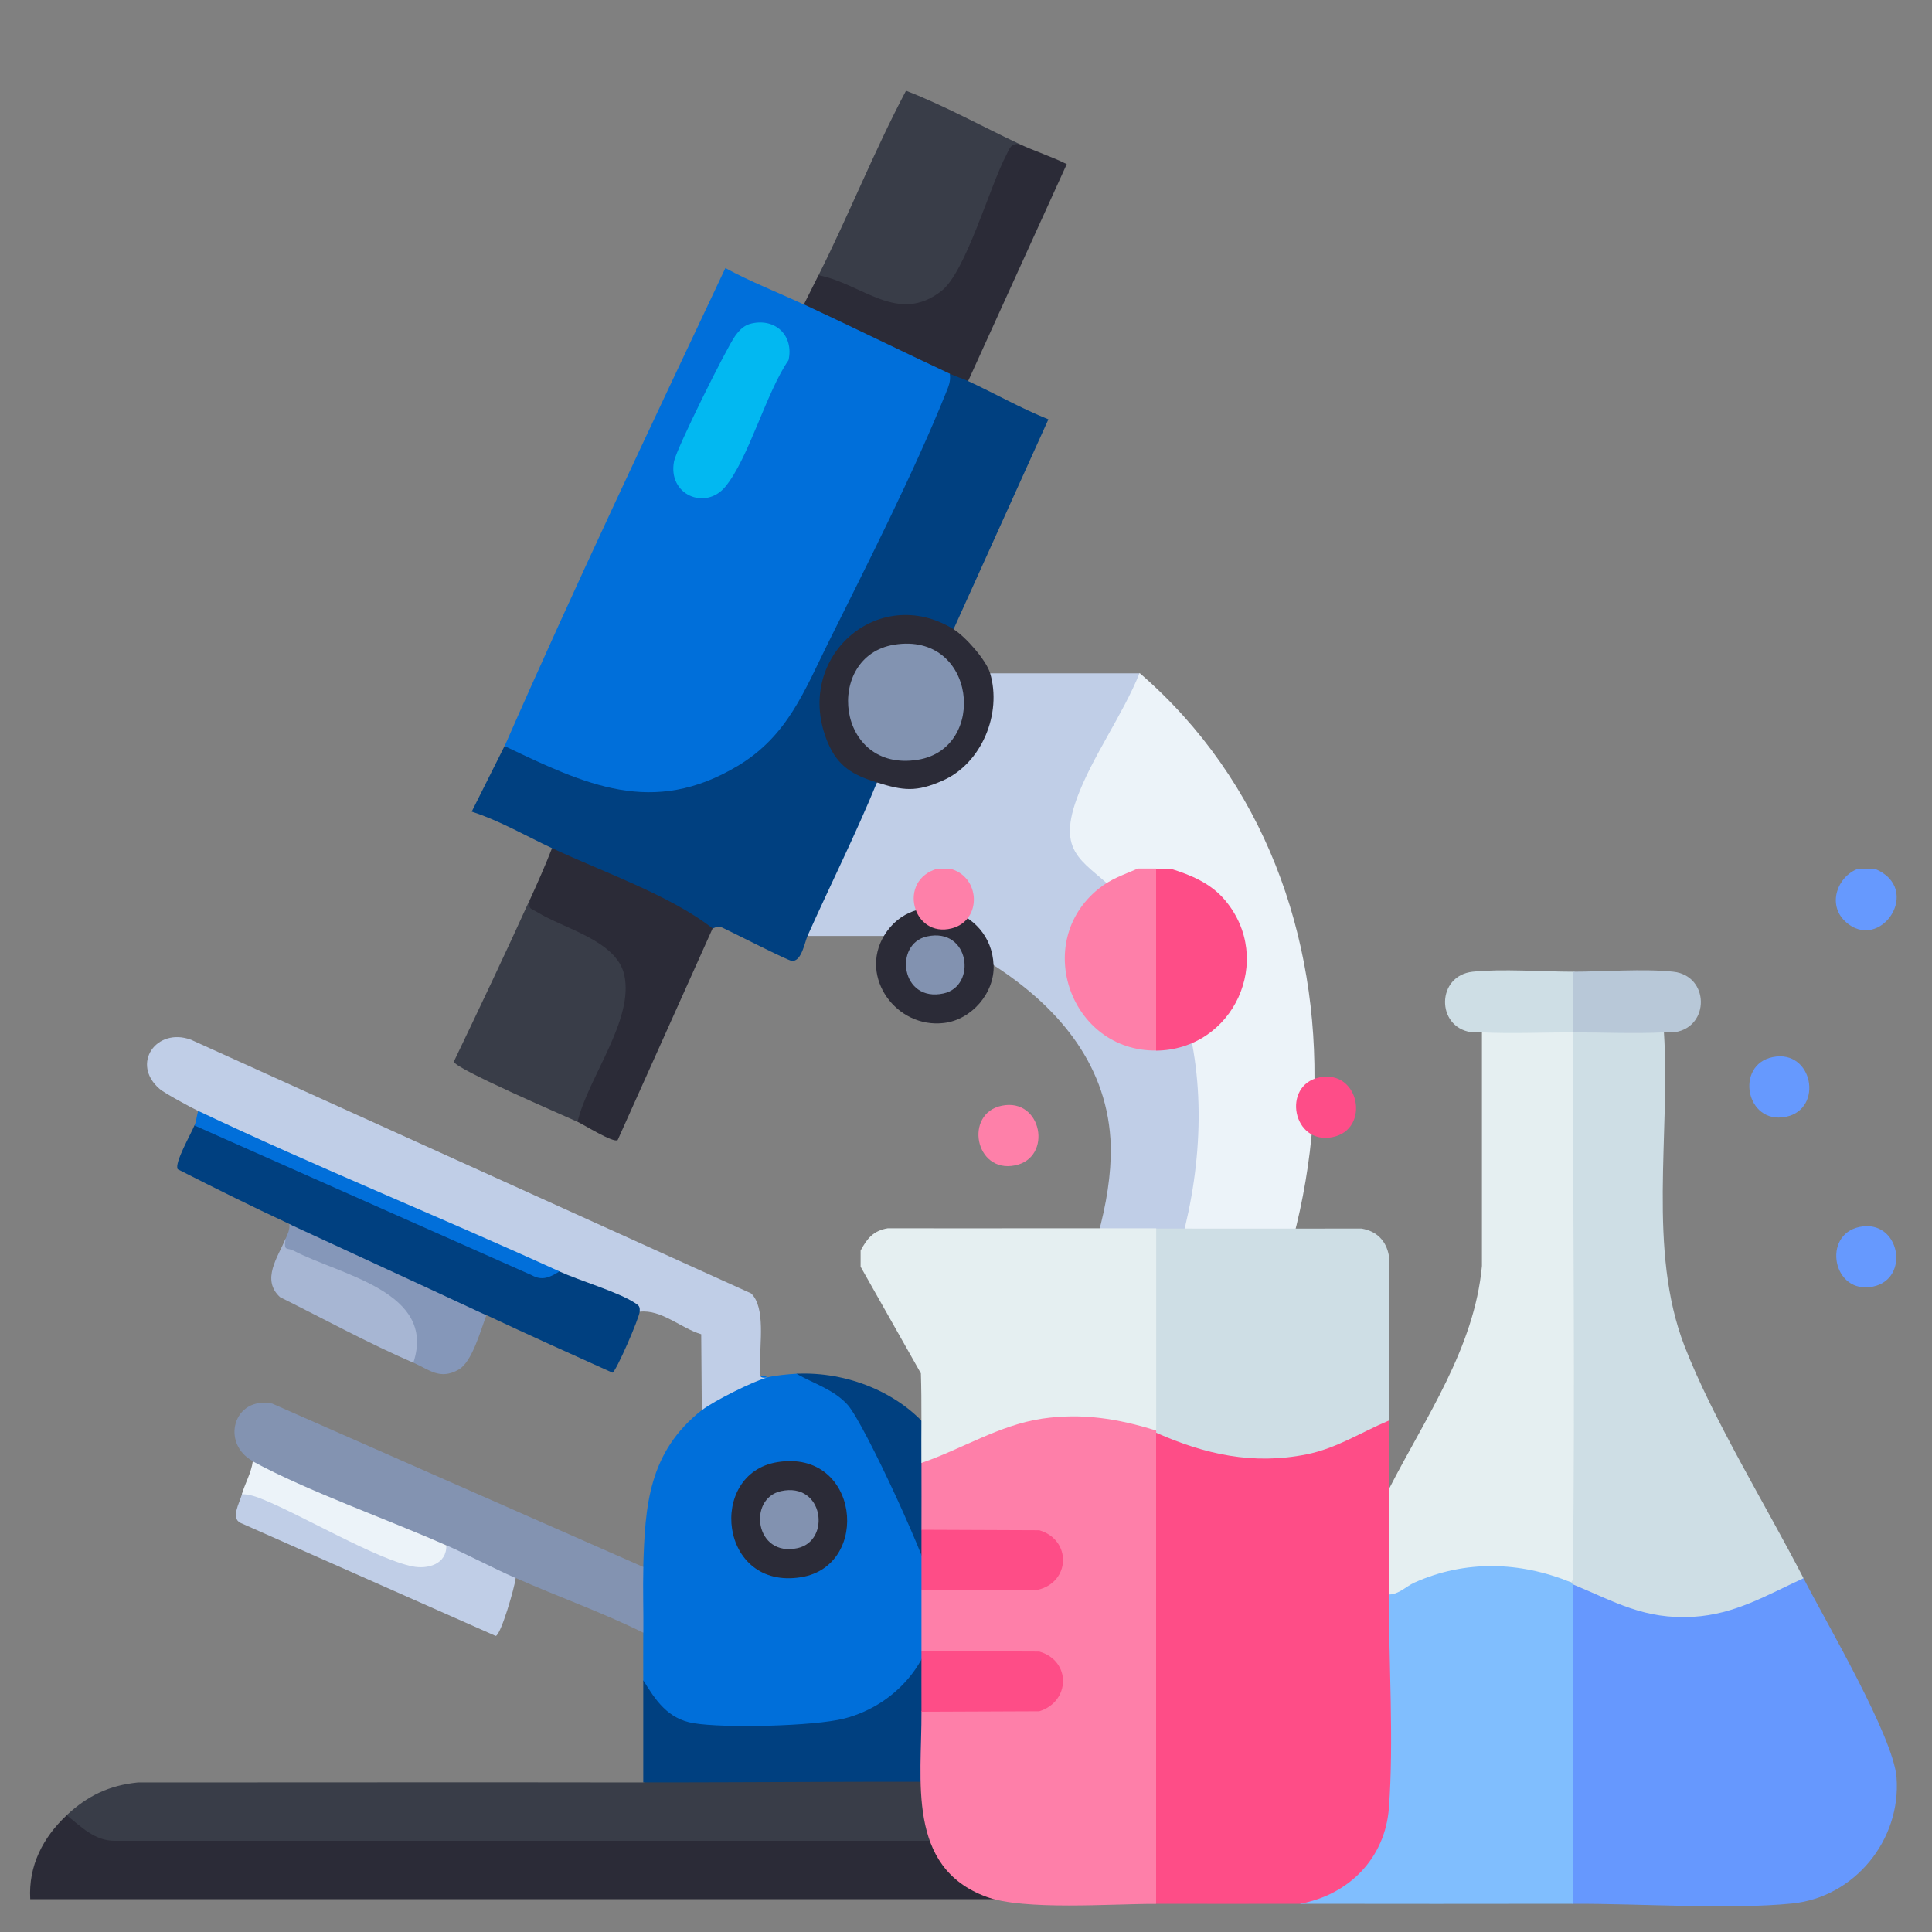 <?xml version="1.0" encoding="UTF-8"?>
<svg id="Layer_1" data-name="Layer 1" xmlns="http://www.w3.org/2000/svg" viewBox="0 0 200 200">
  <rect x="0" y="0" width="200" height="200" fill="#808080" stroke="none"/>
  <defs>
    <style>
      .cls-1 {
        fill: #016fda;
      }

      .cls-2 {
        fill: #fe80a9;
      }

      .cls-3 {
        fill: #c0cee7;
      }

      .cls-4 {
        fill: #6699fe;
      }

      .cls-5 {
        fill: #004080;
      }

      .cls-6 {
        fill: #8292b0;
      }

      .cls-7 {
        fill: #6698fe;
      }

      .cls-8 {
        fill: #fe4d88;
      }

      .cls-9 {
        fill: #80befe;
      }

      .cls-10 {
        fill: #02b8f1;
      }

      .cls-11 {
        fill: #8293b1;
      }

      .cls-12 {
        fill: #b8c8d8;
      }

      .cls-13 {
        fill: #ecf3f9;
      }

      .cls-14 {
        fill: #2b2b37;
      }

      .cls-15 {
        fill: #cedee5;
      }

      .cls-16 {
        fill: #393d48;
      }

      .cls-17 {
        fill: #e5eff1;
      }

      .cls-18 {
        fill: #8597b9;
      }

      .cls-19 {
        fill: #8393b1;
      }

      .cls-20 {
        fill: #fe7fa9;
      }

      .cls-21 {
        fill: #a7b6d3;
      }

      .cls-22 {
        fill: #006fda;
      }

      .cls-23 {
        fill: #fe4d87;
      }
    </style>
  </defs>
  <g>
    <path class="cls-3" d="M117.97,69.67l.27,1.3-4.53,8.55c-3.07,6.37-3.34,7.86,2.39,12.3,12.55,13.39,10.16,34.2,1.94,49.23-3.84,5.02-5.65,8.63-.78,13.77.78.89.89,1.72.34,2.5-3.34,3.39-6.52,5.64-10.4,8.32-.47.32-1.12.29-.93,1.13l-1.01-.33c-2.63-5.95-5.63-11.67-9.01-17.18l.2-.99c11.61-1.53,19.16-20.3,18.5-30.4-.52-8-5.66-13.81-12.08-17.95l-.79-.44c-.61-4.71-6.78-6.45-9.63-2.59h-.91s-7.93,0-7.93,0c-.01-.45,0-.9.05-1.34.27-2.02,4.83-11.94,6.18-13.57.28-.34.61-.65.94-.95l.78-.55c6.17,2.14,11.64-3.95,10.35-10.04l.59-.74h15.49Z"/>
    <path class="cls-22" d="M83.22,31.52c5.43,1.25,10.67,3.82,15.11,7.18l.77.69c-3.66,9.88-8.54,19.55-13.61,28.8-5.43,15.59-19.4,17.9-32.74,10.12l-.51-1.08c7.29-16.63,15.13-33.1,22.85-49.48,2.62,1.43,5.43,2.51,8.12,3.77Z"/>
    <path class="cls-13" d="M117.59,157.31c-.73-2.77-3.78-4.93-4.12-7.78-.44-3.64,2.55-6.32,4.19-9.34,7.68-14.2,10.03-34.8-1.76-47.48-3.27-3.51-6.66-3.94-4.42-10.07,1.55-4.25,4.78-8.69,6.49-12.97,25.88,22.37,22.46,64.43-.38,87.64Z"/>
    <path class="cls-14" d="M114.19,184.51c5.27.77,10.28,6.7,9.82,12.09H3.13c-.2-3.47,1.33-6.4,3.78-8.69l.82-.31c1.3,1.14,2.31,1.99,4.06,2.21h91.21c2.56-.33,2.83-3.04.92-4.45l.08-.85.66-.75c3-.16,6-.19,8.99-.07l.54.83Z"/>
    <path class="cls-5" d="M100.22,39.45c2.78,1.29,5.46,2.82,8.31,3.96l-9.82,21.73-.92.34c-10.12-5.32-17.68,10.39-7.28,14.64l.27.88c-2.2,5.37-4.81,10.57-7.18,15.87-.3.67-.62,2.69-1.63,2.6-.45-.04-6.11-2.94-7.19-3.44-.53-.24-.97.11-1.01.08l-1.24.02c-4.68-2.82-9.6-5.23-14.75-7.2l-.64-1.13c-2.75-1.29-5.4-2.84-8.31-3.78l3.4-6.79c8.38,4,15.33,7.34,24.15,2.05,5.17-3.11,6.86-7.72,9.42-12.87,3.94-7.92,8.85-17.59,12.1-25.68.27-.68.55-1.26.42-2.03.64-.87,2.12-.36,1.89.76Z"/>
    <path class="cls-22" d="M82.46,142.2c4.32.54,5.72,2.23,7.71,5.74,2.12,3.73,7.54,14.61,7.41,18.61-.39,12.24-12.95,13.23-22.31,12.86-4.12-.17-7.95-.63-8.68-5.47,0-1.63-.01-3.28,0-4.91-1.14-1.98-1.19-4.86,0-6.8.18-6.42.56-11.89,6.04-16.24l.52-1.26c.55-.74,5.46-2.99,6.27-2.14.76-.2,2.2-.34,3.02-.38Z"/>
    <path class="cls-5" d="M96.44,148.25c3.2,4.1,7.29,13.46,9.82,18.51,2.79,5.54,5.68,11.24,8.24,16.88.3.66.95.97-.31.87-2.78-.41-7.18.04-10.2,0-2.06.34-4.14.69-6.23.71-8.3.08-16.63.11-24.93.05-1.04,0-2.08-.12-3.12-.25s-2.08-.31-3.12-.5v-10.58c1.28,2.08,2.53,3.99,5.19,4.44,3.2.54,12.46.32,15.59-.47,5.74-1.46,10.02-6.77,9.4-12.81-.26-2.5-7.3-17.77-9.03-19.68-1.42-1.58-3.51-2.19-5.29-3.21,5.16-.25,10.74,1.9,13.98,6.04Z"/>
    <path class="cls-16" d="M66.6,184.51c12.46.02,24.94-.15,37.4,0,2.82,1.63,2.57,5.65-.94,6.05H11.99c-2.16.05-3.55-1.43-5.09-2.65,2.16-2.01,4.39-3.09,7.37-3.39,17.44,0,34.88-.03,52.31,0Z"/>
    <path class="cls-3" d="M20.51,115c-.69-.33-3.44-1.81-3.97-2.26-3.04-2.6-.36-6.43,3.23-5.11l57.98,26.26c1.53,1.44.87,5.27.94,7.39.02.73-.39,1.52.76,1.31-1.41.36-5.63,2.47-6.8,3.4l-.06-7.87c-2.06-.6-4.14-2.6-6.36-2.33-2.67-1.13-5.39-2.22-8.16-3.26l-.16-.89c-.69-.1-1.38-.22-2.06-.38s-1.34-.34-1.96-.61c-10.66-4.59-21.36-9.2-31.75-14.31l-1.62-1.32Z"/>
    <path class="cls-5" d="M57.91,131.62c2.14.98,6.07,2.11,7.85,3.28.41.27.49.36.46.87-.03.65-2.47,6.28-2.82,6.33-4.35-1.96-8.72-3.93-13.05-5.96-7.2-2.12-14.14-5.29-20.4-9.44-3.88-1.8-7.74-3.72-11.55-5.66-.39-.61,1.38-3.67,1.73-4.54l.54-.59,35.06,15.57,2.17.12Z"/>
    <path class="cls-19" d="M66.6,162.22c-.06,2.26.02,4.54,0,6.8-4.29-2.13-8.85-3.73-13.22-5.67-2.49.17-5.63-1.42-7.18-3.4l-1.43.2c-2.69-.97-17.57-6.89-18.3-8.16-.13-.22-.21-.47-.28-.72-3.38-1.84-2.02-6.78,1.99-5.97l38.43,16.92Z"/>
    <path class="cls-16" d="M105.51,14.9l-5.25,12.5c-3.68,6.91-7.69,5.15-13.5,2.51-1.18-.19-1.86-.66-2.03-1.41,3.16-6.29,5.76-12.87,9.06-19.11,4.02,1.56,7.82,3.67,11.72,5.51Z"/>
    <path class="cls-16" d="M54.88,93.09l2.04,1.2c11.55,3.63,9.42,10.31,4.57,19.26-.29,1.39-.85,2.25-1.7,2.58-1.55-.71-12.75-5.52-12.81-6.23,2.67-5.58,5.34-11.19,7.89-16.82Z"/>
    <path class="cls-14" d="M57.15,87.8c5.3,2.49,12.24,4.88,16.62,8.31l-9.83,21.91c-.44.33-3.53-1.61-4.15-1.89,1.06-4.54,5.88-10.57,4.83-15.22-.8-3.56-6.31-4.79-9.01-6.49-.68-.43-.93-.19-.73-1.34.79-1.73,1.58-3.51,2.27-5.29Z"/>
    <path class="cls-14" d="M105.51,14.9c1.59.75,3.35,1.3,4.92,2.09l-10.21,22.46c-.56-.26-1.24-.45-1.89-.76-5.05-2.36-10.06-4.83-15.11-7.18.5-1.01,1.01-2.02,1.51-3.02,4.52.86,8.23,5.18,12.75,1.61,2.51-1.98,4.96-10.77,6.7-14.07.33-.63.41-1.16,1.32-1.13Z"/>
    <path class="cls-14" d="M98.71,65.14c1.23.75,3.37,3.19,3.78,4.53,1.26,4.2-.87,9.37-4.91,11.14-2.74,1.21-4.07,1.04-6.8.19-2.43-.76-4.03-1.6-5.1-4.16-3.63-8.66,5.17-16.53,13.03-11.71Z"/>
    <path class="cls-3" d="M46.2,159.96c2.41,1.07,4.78,2.34,7.18,3.4-.09.93-1.54,5.94-2.07,5.99l-26.41-11.7c-1.03-.49-.13-2.01.15-2.98.32-.79,1.03-.89,2.13-.29l11.33,5.43c3.22,2.06,5.79,2.11,7.7.15Z"/>
    <path class="cls-18" d="M50.35,136.16c-.59,1.51-1.46,4.82-2.87,5.62-1.95,1.11-3.04,0-4.68-.71l-.56-.77c.96-3.44-1.86-5.62-4.67-6.93l-8.21-3.48c-.11-.53-.04-1.09.21-1.66.21-.5.45-.93.38-1.51,6.77,3.14,13.62,6.27,20.4,9.44Z"/>
    <path class="cls-14" d="M102.86,99.89c.12,2.9-2.28,5.67-5.14,6.01-4.91.59-8.8-4.72-6.2-9.04,3.1-5.15,11.09-2.96,11.33,3.02Z"/>
    <path class="cls-21" d="M29.57,128.22c-.23,1.39.15.89.82,1.25,4.85,2.53,14.84,4.24,12.4,11.6-4.64-2.01-9.26-4.53-13.8-6.79-1.97-1.81-.23-4.13.57-6.05Z"/>
    <path class="cls-13" d="M46.2,159.96c.07,1.97-1.93,2.51-3.5,2.19-3.7-.74-11.37-5.25-15.4-6.9-.73-.3-1.46-.57-2.26-.57.32-1.12.97-2.21,1.13-3.4,5.61,3.06,13.91,5.98,20.02,8.69Z"/>
    <path class="cls-1" d="M57.91,131.62c-.95.59-1.77,1-2.84.4l-34.93-15.51c.19-.47.22-1.03.38-1.51,12.19,5.79,25.05,10.97,37.4,16.62Z"/>
    <path class="cls-10" d="M77.83,33.48c2.51-.55,4.35,1.31,3.8,3.8-2.32,3.36-4.13,10.19-6.55,13.11-2.05,2.48-5.99.84-5.3-2.65.26-1.31,5.4-11.68,6.32-12.96.46-.63.93-1.13,1.73-1.3Z"/>
    <path class="cls-14" d="M80.47,151.36c8.5-1.38,9.74,10.73,2.46,11.91-8.5,1.38-9.74-10.73-2.46-11.91Z"/>
    <path class="cls-11" d="M92.56,66.74c8.5-1.38,9.74,10.73,2.46,11.91-8.5,1.38-9.74-10.73-2.46-11.91Z"/>
    <path class="cls-6" d="M95.96,96.94c4.43-.97,5.19,5.14,1.72,5.9-4.43.97-5.19-5.14-1.72-5.9Z"/>
    <path class="cls-6" d="M80.85,154.36c4.43-.97,5.19,5.14,1.72,5.9-4.43.97-5.19-5.14-1.72-5.9Z"/>
  </g>
  <g>
    <path class="cls-17" d="M119.68,127.18l.42.14v20.53l-.42.25-.88.17c-4.85-1.48-10.06-1.78-14.85.07l-7.77,3.26-.8-.16c-.02-3.09.05-6.18-.05-9.27l-6.24-11.04v-1.67c.66-1.24,1.32-2.07,2.82-2.31,9.25.02,18.51-.01,27.76,0Z"/>
    <path class="cls-20" d="M119.68,89.92l.42.14v18.44l-.42.25c-8.8.09-12.88-11.15-5.96-16.74,1.31-1.06,2.58-1.44,4.08-2.1h1.88Z"/>
    <path class="cls-23" d="M121.15,89.92c2.12.65,4.18,1.51,5.65,3.25,5.2,6.15.91,15.5-7.12,15.59v-18.84h1.47Z"/>
    <path class="cls-4" d="M194.04,89.92c5.15,2.06.57,8.84-3.04,5.45-1.83-1.72-.84-4.63,1.37-5.45h1.68Z"/>
    <path class="cls-2" d="M98.32,89.92c3.19.78,3.38,5.36.22,6.18-4.1,1.06-5.68-5.03-1.47-6.18h1.26Z"/>
    <path class="cls-23" d="M143.77,154.18c.53,3.62.53,7.26,0,10.88l.28.6c.26,4.86.39,9.8.37,14.69,0,2.28-.07,4.55-.23,6.83-.34,5.1-4.33,9.84-9.64,9.9-4.95,0-9.92.02-14.87,0l-.42-.2v-48.31l.42-.26.9-.07c7.55,3.49,15.4,2.92,22.44-1.32l.75.13c0,2.37,0,4.75,0,7.12Z"/>
    <path class="cls-20" d="M119.68,148.11c.18.06.18.13,0,.21v48.77c-4.56-.02-13.7.71-17.59-.74-8.28-3.07-6.66-12.08-6.7-19.15l.19-.42,11.94-.04c2.76-.93,2.84-4.5,0-5.37l-11.88-.04-.25-.42c0-2.09,0-4.19,0-6.28l.19-.42,11.75-.04c2.96-.71,3.09-4.45.19-5.36l-11.88-.04-.25-.42c0-2.3.01-4.61,0-6.91,4.18-1.43,8.05-3.92,12.49-4.58,4.11-.61,7.88,0,11.8,1.23Z"/>
    <path class="cls-7" d="M186.7,163.38c2.3,4.49,9.3,16.36,9.63,20.62.49,6.45-4.33,12.4-10.81,13.05s-15.67,0-22.7.03l-.42-.15v-32.66l.42-.26.72-.15c7.58,4.3,14.95,3.92,22.4-.58l.76.11Z"/>
    <path class="cls-15" d="M172.25,106.87c.68,10.5-1.72,22.55,2.14,32.5,2.97,7.63,8.47,16.54,12.31,24.01-3.81,1.74-7.07,3.73-11.41,3.99-5.08.3-8.09-1.55-12.47-3.36-.31.28-.43.15-.21-.21l-.22-.35c.06-17.67.11-35.55.15-53.64l.28-2.93c.18-.11.36-.21.55-.28.7-.26,7.58-.23,8.33.02.19.07.37.16.55.25Z"/>
    <path class="cls-17" d="M162.83,106.87c0,18.58.23,37.2,0,55.78,0,.35.13.93-.21,1.15l-.89.1c-5.4-2.03-11.84-1.93-16.68,1.22-.66.42-1.09.4-1.28-.07,0-3.62,0-7.26,0-10.88,3.78-7.42,8.85-14.58,9.64-23.12v-24.18c.17-.1.35-.19.54-.25.75-.26,7.63-.29,8.33-.02.19.07.37.17.55.28Z"/>
    <path class="cls-9" d="M162.62,163.8c.07.03.13.18.21.21v33.07c-9.42.02-18.85.01-28.27,0,5.07-.92,8.83-4.71,9.22-9.93.52-6.88-.02-15.05,0-22.09,1.02,0,1.79-.85,2.64-1.23,5.26-2.36,10.92-2.19,16.21-.03Z"/>
    <path class="cls-15" d="M143.77,147.06c-2.91,1.22-5.38,2.87-8.54,3.5-5.53,1.1-10.48,0-15.54-2.24v-21.14c7.08.01,14.18,0,21.26,0,1.56.26,2.56,1.26,2.83,2.83,0,5.69-.02,11.38,0,17.06Z"/>
    <path class="cls-23" d="M95.39,170.92l12.2.05c3.31.95,3.23,5.17,0,6.18l-12.2.05c-.01-2.09,0-4.19,0-6.28Z"/>
    <path class="cls-23" d="M95.39,158.36l12.2.05c3.38,1.01,3.23,5.41-.21,6.18l-11.99.05c0-2.09,0-4.19,0-6.28Z"/>
    <path class="cls-15" d="M162.83,100.59c.16.02.41.07.42.19.05.64.1,5.52,0,5.79-.06.16-.25.24-.42.3-3.08,0-6.38.15-9.42,0-.37-.02-.75.04-1.13-.02-3.64-.55-3.59-5.86.18-6.26,3.03-.32,7.2,0,10.37,0Z"/>
    <path class="cls-12" d="M172.25,106.87c-3.05.15-6.35,0-9.42,0v-6.28c3.17,0,7.34-.33,10.37,0,3.77.4,3.83,5.71.18,6.26-.38.06-.75,0-1.13.02Z"/>
    <path class="cls-4" d="M183.51,109.43c4.16-.85,5.3,5.38,1.37,6.18-4.16.85-5.3-5.38-1.37-6.18Z"/>
    <path class="cls-8" d="M136.59,111.53c4.16-.85,5.3,5.38,1.37,6.18-4.16.85-5.3-5.38-1.37-6.18Z"/>
    <path class="cls-2" d="M103.71,114.46c4.16-.85,5.3,5.38,1.37,6.18-4.16.85-5.3-5.38-1.37-6.18Z"/>
    <path class="cls-4" d="M192.51,127.01c4.16-.85,5.3,5.38,1.37,6.18-4.16.85-5.3-5.38-1.37-6.18Z"/>
  </g>
</svg>